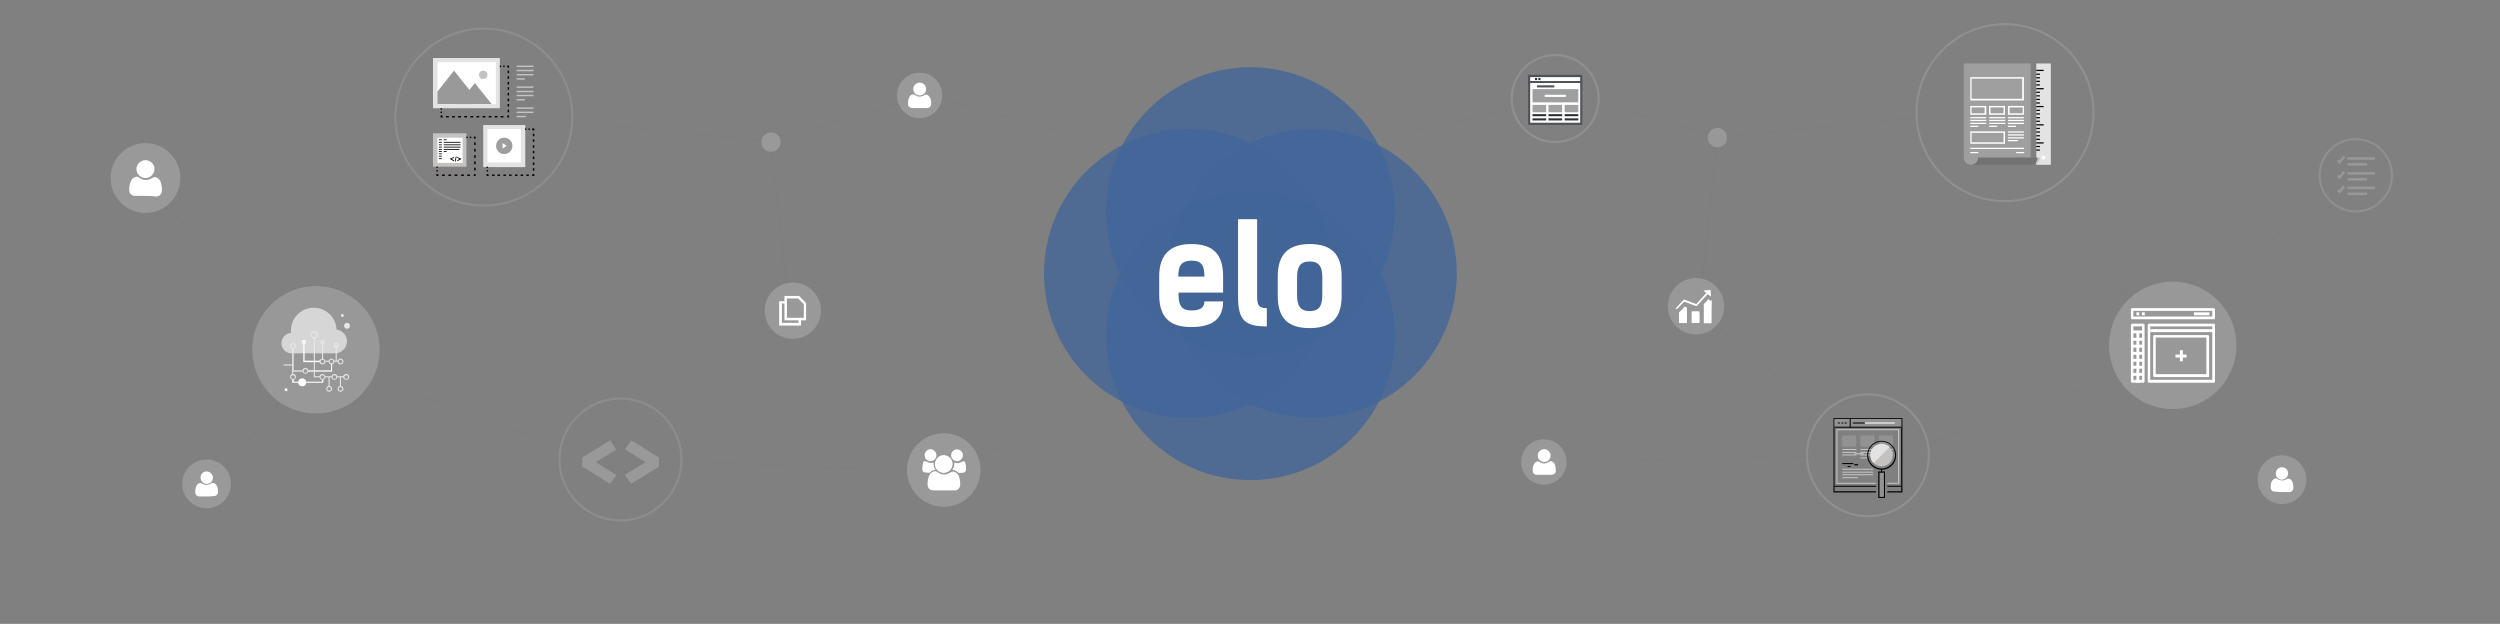 <?xml version="1.0" encoding="utf-8"?>
<!-- Generator: Adobe Illustrator 19.0.0, SVG Export Plug-In . SVG Version: 6.00 Build 0)  -->
<svg version="1.1" id="Camada_1" xmlns="http://www.w3.org/2000/svg" xmlns:xlink="http://www.w3.org/1999/xlink" x="0px" y="0px"
	 viewBox="199 187.2 1189.4 296.8" style="enable-background:new 199 187.2 1189.4 296.8;" xml:space="preserve">
<rect x="199" y="187.2" width="1189.4" height="296.8" fill="#808080" stroke="none"/>
<style type="text/css">
	.st0{opacity:0.8;}
	.st1{fill:#426599;}
	.st2{fill:#FFFFFF;}
	.st3{fill:#9F9FA0;}
	.st4{fill:#A2A2A3;}
	.st5{fill:none;}
	.st6{fill:#2D3036;}
	.st7{fill:#4F5358;}
	.st8{fill:none;stroke:#909091;stroke-miterlimit:10;}
	.st9{fill:#999999;}
	.st10{fill:none;stroke:#8D8D8E;stroke-miterlimit:10;}
	.st11{opacity:0.3;fill:none;stroke:#797A79;stroke-width:0.5;stroke-miterlimit:10;enable-background:new    ;}
	.st12{fill:#E3E3E4;}
	.st13{fill:#C3C2C1;}
	.st14{fill:#040206;}
	.st15{fill:#9E9E9E;}
	.st16{fill:#989899;}
	.st17{fill:#929293;}
	.st18{fill:#727272;}
	.st19{opacity:0.6;}
	.st20{fill:#E9E8E7;}
</style>
<g id="Camada_1_1_">
	<g id="XMLID_353_">
		<g id="XMLID_163_">
			<g id="XMLID_170_" class="st0">
				<circle id="XMLID_171_" class="st1" cx="793.9" cy="287.9" r="68.7"/>
			</g>
			<g id="XMLID_168_" class="st0">
				<circle id="XMLID_169_" class="st1" cx="793.9" cy="346.9" r="68.7"/>
			</g>
			<g id="XMLID_166_" class="st0">
				<circle id="XMLID_167_" class="st1" cx="823.4" cy="317.3" r="68.7"/>
			</g>
			<g id="XMLID_164_" class="st0">
				<circle id="XMLID_165_" class="st1" cx="764.4" cy="317.3" r="68.7"/>
			</g>
		</g>
	</g>
	<g id="XMLID_354_">
		<g id="XMLID_569_">
			<path id="XMLID_575_" class="st2" d="M780.9,330.6c0,8.2-4.9,12.2-15.2,12.2c-10.2,0-15.2-4.7-15.2-15.3v-8.9
				c0-9.8,4.9-15.3,15.2-15.3s15.2,4.7,15.2,15.3v7.8h-21.2v1c0,6.3,2.5,7.5,6.2,7.5c4.3,0,6.1-1.5,6.1-4.3L780.9,330.6L780.9,330.6
				z M759.6,318.8H772c0-4.9-1-7.6-6.1-7.6C760.6,311.3,759.6,314.1,759.6,318.8z"/>
			<path id="XMLID_573_" class="st2" d="M788,291.5h9.1v36.6c0,4.3,0.7,5.7,4.6,5.7v8.7c-10.6,0-13.7-3.1-13.7-14.3V291.5z"/>
			<path id="XMLID_570_" class="st2" d="M806.9,328v-9.4c0-10.2,4.9-15.3,15.2-15.3c10.2,0,15.2,4.7,15.2,15.3v9.4
				c0,10.6-4.9,15.3-15.2,15.3C811.8,343.3,806.9,338.6,806.9,328z M828.1,327.6v-8.4c0-4.8-1.3-7.6-6-7.6c-4.7,0-6,2.8-6,7.6v8.4
				c0,4.8,1.3,7.6,6,7.6C826.8,335.2,828.1,332.4,828.1,327.6z"/>
		</g>
	</g>
</g>
<g id="Camada_2">
	<rect id="XMLID_709_" x="926.5" y="226.3" class="st2" width="24.8" height="19.8"/>
	<rect id="XMLID_689_" x="928.1" y="229.6" class="st3" width="21.8" height="6.3"/>
	<rect id="XMLID_688_" x="928.1" y="237.1" class="st4" width="6.5" height="3.5"/>
	<line id="XMLID_687_" class="st5" x1="928.1" y1="242" x2="934.5" y2="242"/>
	<rect id="XMLID_686_" x="928.1" y="241.5" class="st6" width="6.5" height="1"/>
	<line id="XMLID_671_" class="st5" x1="934.5" y1="243.9" x2="928.1" y2="243.9"/>
	<rect id="XMLID_670_" x="928.1" y="243.5" class="st6" width="6.5" height="1"/>
	<line id="XMLID_668_" class="st5" x1="935.7" y1="242" x2="942.2" y2="242"/>
	<rect id="XMLID_667_" x="935.7" y="241.5" class="st6" width="6.5" height="1"/>
	<rect id="XMLID_664_" x="933.9" y="232.3" class="st2" width="10.1" height="1"/>
	<line id="XMLID_662_" class="st5" x1="942.2" y1="243.9" x2="935.7" y2="243.9"/>
	<rect id="XMLID_661_" x="935.7" y="243.5" class="st6" width="6.5" height="1"/>
	<line id="XMLID_659_" class="st5" x1="943.4" y1="242" x2="949.8" y2="242"/>
	<rect id="XMLID_657_" x="943.4" y="241.5" class="st6" width="6.5" height="1"/>
	<line id="XMLID_655_" class="st5" x1="949.8" y1="243.9" x2="943.4" y2="243.9"/>
	<rect id="XMLID_654_" x="943.4" y="243.5" class="st6" width="6.5" height="1"/>
	<rect id="XMLID_652_" x="935.7" y="237.1" class="st4" width="6.5" height="3.5"/>
	<rect id="XMLID_651_" x="943.4" y="237.1" class="st4" width="6.5" height="3.5"/>
	<rect id="XMLID_650_" x="926.5" y="223.4" class="st2" width="24.8" height="2.9"/>
	<line id="XMLID_641_" class="st5" x1="929.3" y1="224.8" x2="930.2" y2="224.8"/>
	<rect id="XMLID_638_" x="929.3" y="224.3" class="st6" width="1" height="1"/>
	<line id="XMLID_636_" class="st5" x1="930.9" y1="224.8" x2="931.8" y2="224.8"/>
	<rect id="XMLID_635_" x="930.9" y="224.3" class="st6" width="1" height="1"/>
	<path id="XMLID_691_" class="st7" d="M951.8,246.6H926v-20.8h25.8V246.6z M927,245.6h23.8v-18.9H927V245.6z"/>
	<path id="XMLID_647_" class="st7" d="M951.8,226.7H926v-3.9h25.8V226.7z M927,225.8h23.8v-1.9H927V225.8z"/>
	<g id="XMLID_619_">
		<rect id="XMLID_620_" x="930.2" y="227.8" class="st7" width="8.3" height="1"/>
	</g>
	<circle id="XMLID_2183_" class="st8" cx="938.9" cy="234.1" r="20.7"/>
	<polygon id="XMLID_3925_" class="st9" points="489.2,417.4 476,409.2 476,404.9 489.3,396.7 492.2,401.1 482.4,407.1 492.2,413.2 	
		"/>
	<polygon id="XMLID_3922_" class="st9" points="499.2,417.4 496.3,413.1 506.1,407.1 496.3,401 499.3,396.7 512.5,404.9 
		512.5,409.2 	"/>
	<circle id="XMLID_3919_" class="st10" cx="494.2" cy="405.8" r="29"/>
	<line id="XMLID_3918_" class="st11" x1="275.6" y1="283.4" x2="328.1" y2="332.3"/>
	<line id="XMLID_3917_" class="st11" x1="712" y1="383.9" x2="662" y2="405.8"/>
	<line id="XMLID_3916_" class="st11" x1="632" y1="234.9" x2="565.8" y2="254.3"/>
	<line id="XMLID_3915_" class="st11" x1="566.3" y1="254.5" x2="470.9" y2="245.2"/>
	<line id="XMLID_3914_" class="st11" x1="565.8" y1="254.8" x2="573.2" y2="323.3"/>
	<line id="XMLID_3913_" class="st11" x1="645.4" y1="233.9" x2="709.5" y2="251.4"/>
	<line id="XMLID_3912_" class="st11" x1="515.5" y1="386.6" x2="568.5" y2="342.5"/>
	<line id="XMLID_3911_" class="st11" x1="369.1" y1="330.8" x2="416.1" y2="283.4"/>
	<line id="XMLID_3910_" class="st11" x1="304.2" y1="412.1" x2="332.3" y2="378.6"/>
	<line id="XMLID_3909_" class="st11" x1="523.3" y1="406.6" x2="636.3" y2="411.5"/>
	<line id="XMLID_3908_" class="st11" x1="376.4" y1="366.8" x2="465.8" y2="400.2"/>
	<circle id="XMLID_3905_" class="st9" cx="268.2" cy="271.9" r="16.6"/>
	<path id="XMLID_3904_" class="st2" d="M268.2,280.4c-1.6,0-3.1,0-4.7,0c-1,0-1.8-0.2-2.5-1.1c-0.4-0.5-0.5-1.1-0.5-1.6
		c0-1.6,0.1-3.2,0.9-4.6c0.5-1,1.3-1.6,2.5-1.8c0.3-0.1,0.6,0,1,0.2c0.7,0.5,1.5,1,2.3,1.2c1.4,0.3,2.7,0.1,3.8-0.6
		c0.1-0.1,0.2-0.2,0.4-0.2c1-0.6,1.8-0.6,2.7,0.1c1,0.6,1.4,1.7,1.6,2.8c0.3,1.1,0.4,2.1,0.3,3.3c-0.1,1.4-1,2.3-2.3,2.6
		c-0.2,0-0.5,0-0.7,0C271.3,280.4,269.8,280.4,268.2,280.4z"/>
	<path id="XMLID_3903_" class="st2" d="M272.5,267.7c-0.1,2.3-2,4.3-4.4,4.2c-2.3-0.1-4.2-2-4.2-4.3c0.1-2.3,2-4.3,4.4-4.2
		C270.7,263.5,272.6,265.4,272.5,267.7z"/>
	<circle id="XMLID_3900_" class="st9" cx="297.3" cy="417.4" r="11.6"/>
	<path id="XMLID_3899_" class="st2" d="M297.3,423.4c-1.1,0-2.1,0-3.3,0c-0.6,0-1.3-0.2-1.7-0.7c-0.2-0.3-0.3-0.7-0.4-1.2
		c0-1.1,0.1-2.2,0.6-3.2c0.3-0.7,0.9-1.2,1.7-1.3c0.2,0,0.4,0,0.6,0.1c0.5,0.3,1,0.6,1.6,0.7c1,0.2,1.8,0,2.7-0.4
		c0.1-0.1,0.2-0.1,0.3-0.2c0.6-0.4,1.3-0.4,1.9,0.1c0.6,0.4,1,1.2,1.2,1.9c0.2,0.7,0.2,1.5,0.2,2.2c-0.1,1-0.6,1.6-1.6,1.8
		c-0.2,0-0.3,0-0.5,0C299.4,423.4,298.3,423.4,297.3,423.4z"/>
	<path id="XMLID_3898_" class="st2" d="M300.3,414.5c0,1.7-1.4,3-3,2.9c-1.6,0-2.9-1.4-2.9-3c0-1.7,1.4-3,3-2.9
		C299,411.6,300.3,412.9,300.3,414.5z"/>
	<circle id="XMLID_3884_" class="st10" cx="429.2" cy="242.9" r="42.1"/>
	<g id="XMLID_3882_">
		<rect id="XMLID_3883_" x="405" y="214.8" class="st12" width="31.8" height="23.9"/>
	</g>
	<g id="XMLID_3880_">
		<rect id="XMLID_3881_" x="405" y="250.6" class="st13" width="15.9" height="15.9"/>
	</g>
	<g id="XMLID_3878_">
		<rect id="XMLID_3879_" x="407.1" y="252.7" class="st2" width="12" height="12"/>
	</g>
	<g id="XMLID_3841_">
		<g id="XMLID_3876_">
			<rect id="XMLID_3877_" x="436.8" y="218.4" class="st14" width="0.6" height="0.7"/>
		</g>
		<g id="XMLID_3874_">
			<rect id="XMLID_3875_" x="438.4" y="218.4" class="st14" width="0.7" height="0.7"/>
		</g>
		<g id="XMLID_3872_">
			<polygon id="XMLID_3873_" class="st14" points="441.2,219.4 440.5,219.4 440.5,219.2 440.3,219.2 440.3,218.4 441.2,218.4 			"/>
		</g>
		<g id="XMLID_3862_">
			<path id="XMLID_3863_" class="st14" d="M441.2,240.6h-0.7v-1.2h0.7V240.6z M441.2,237.9h-0.7v-1.2h0.7V237.9z M441.2,235.3h-0.7
				v-1.2h0.7V235.3z M441.2,232.6h-0.7v-1.2h0.7V232.6z M441.2,229.9h-0.7v-1.2h0.7V229.9z M441.2,227.4h-0.7v-1.2h0.7V227.4z
				 M441.2,224.7h-0.7v-1.2h0.7V224.7z M441.2,222h-0.7v-1.2h0.7V222z"/>
		</g>
		<g id="XMLID_3860_">
			<polygon id="XMLID_3861_" class="st14" points="441.2,243.1 440.3,243.1 440.3,242.3 440.5,242.3 440.5,242.1 441.2,242.1 			"/>
		</g>
		<g id="XMLID_3848_">
			<path id="XMLID_3849_" class="st14" d="M438.5,243.1h-1.3v-0.7h1.3V243.1z M435.7,243.1h-1.3v-0.7h1.3V243.1z M432.8,243.1h-1.3
				v-0.7h1.3V243.1z M429.9,243.1h-1.3v-0.7h1.3V243.1z M427,243.1h-1.3v-0.7h1.3V243.1z M424.1,243.1h-1.3v-0.7h1.3V243.1z
				 M421.2,243.1h-1.3v-0.7h1.3V243.1z M418.3,243.1H417v-0.7h1.3V243.1z M415.4,243.1h-1.3v-0.7h1.3V243.1z M412.5,243.1h-1.3v-0.7
				h1.3V243.1z"/>
		</g>
		<g id="XMLID_3846_">
			<polygon id="XMLID_3847_" class="st14" points="409.6,243.1 408.6,243.1 408.6,242.1 409.4,242.1 409.4,242.3 409.6,242.3 			"/>
		</g>
		<g id="XMLID_3844_">
			<rect id="XMLID_3845_" x="408.6" y="240.3" class="st14" width="0.7" height="0.7"/>
		</g>
		<g id="XMLID_3842_">
			<rect id="XMLID_3843_" x="408.6" y="238.7" class="st14" width="0.7" height="0.6"/>
		</g>
	</g>
	<g id="XMLID_3812_">
		<g id="XMLID_3839_">
			<rect id="XMLID_3840_" x="420.9" y="252.2" class="st14" width="0.6" height="0.7"/>
		</g>
		<g id="XMLID_3837_">
			<rect id="XMLID_3838_" x="422.5" y="252.2" class="st14" width="0.7" height="0.7"/>
		</g>
		<g id="XMLID_3835_">
			<polygon id="XMLID_3836_" class="st14" points="425.3,253.2 424.6,253.2 424.6,253 424.4,253 424.4,252.2 425.3,252.2 			"/>
		</g>
		<g id="XMLID_3828_">
			<path id="XMLID_3829_" class="st14" d="M425.3,268.3h-0.7V267h0.7V268.3z M425.3,265.3h-0.7V264h0.7V265.3z M425.3,262.3h-0.7
				V261h0.7V262.3z M425.3,259.3h-0.7V258h0.7V259.3z M425.3,256.2h-0.7v-1.3h0.7V256.2z"/>
		</g>
		<g id="XMLID_3826_">
			<polygon id="XMLID_3827_" class="st14" points="425.3,270.9 424.4,270.9 424.4,270.2 424.6,270.2 424.6,270 425.3,270 			"/>
		</g>
		<g id="XMLID_3819_">
			<path id="XMLID_3820_" class="st14" d="M422.6,270.9h-1.3v-0.7h1.3V270.9z M419.7,270.9h-1.3v-0.7h1.3V270.9z M416.6,270.9h-1.3
				v-0.7h1.3V270.9z M413.6,270.9h-1.3v-0.7h1.3V270.9z M410.6,270.9h-1.3v-0.7h1.3V270.9z"/>
		</g>
		<g id="XMLID_3817_">
			<polygon id="XMLID_3818_" class="st14" points="407.6,270.9 406.6,270.9 406.6,270 407.4,270 407.4,270.2 407.6,270.2 			"/>
		</g>
		<g id="XMLID_3815_">
			<rect id="XMLID_3816_" x="406.6" y="268.1" class="st14" width="0.7" height="0.7"/>
		</g>
		<g id="XMLID_3813_">
			<rect id="XMLID_3814_" x="406.6" y="266.5" class="st14" width="0.7" height="0.6"/>
		</g>
	</g>
	<g id="XMLID_3810_">
		<rect id="XMLID_3811_" x="428.9" y="246.7" class="st12" width="20" height="20"/>
	</g>
	<g id="XMLID_3808_">
		<rect id="XMLID_3809_" x="430.9" y="248.6" class="st2" width="15.9" height="15.9"/>
	</g>
	<g id="XMLID_3775_">
		<g id="XMLID_3806_">
			<rect id="XMLID_3807_" x="448.8" y="248.3" class="st14" width="0.6" height="0.7"/>
		</g>
		<g id="XMLID_3804_">
			<rect id="XMLID_3805_" x="450.4" y="248.3" class="st14" width="0.7" height="0.7"/>
		</g>
		<g id="XMLID_3802_">
			<polygon id="XMLID_3803_" class="st14" points="453.2,249.3 452.4,249.3 452.4,249 452.2,249 452.2,248.3 453.2,248.3 			"/>
		</g>
		<g id="XMLID_3793_">
			<path id="XMLID_3794_" class="st14" d="M453.2,268.4h-0.7v-1.2h0.7V268.4z M453.2,265.7h-0.7v-1.2h0.7V265.7z M453.2,262.9h-0.7
				v-1.2h0.7V262.9z M453.2,260.1h-0.7V259h0.7V260.1z M453.2,257.5h-0.7v-1.2h0.7V257.5z M453.2,254.7h-0.7v-1.2h0.7V254.7z
				 M453.2,252h-0.7v-1.2h0.7V252z"/>
		</g>
		<g id="XMLID_3791_">
			<polygon id="XMLID_3792_" class="st14" points="453.2,270.9 452.2,270.9 452.2,270.2 452.4,270.2 452.4,270 453.2,270 			"/>
		</g>
		<g id="XMLID_3782_">
			<path id="XMLID_3783_" class="st14" d="M450.6,270.9h-1.2v-0.7h1.2V270.9z M447.9,270.9h-1.2v-0.7h1.2V270.9z M445.2,270.9H444
				v-0.7h1.2V270.9z M442.4,270.9h-1.2v-0.7h1.2V270.9z M439.7,270.9h-1.2v-0.7h1.2V270.9z M436.9,270.9h-1.2v-0.7h1.2V270.9z
				 M434.3,270.9h-1.2v-0.7h1.2V270.9z"/>
		</g>
		<g id="XMLID_3780_">
			<polygon id="XMLID_3781_" class="st14" points="431.5,270.9 430.5,270.9 430.5,270 431.3,270 431.3,270.2 431.5,270.2 			"/>
		</g>
		<g id="XMLID_3778_">
			<rect id="XMLID_3779_" x="430.5" y="268.1" class="st14" width="0.7" height="0.7"/>
		</g>
		<g id="XMLID_3776_">
			<rect id="XMLID_3777_" x="430.5" y="266.5" class="st14" width="0.7" height="0.6"/>
		</g>
	</g>
	<g id="XMLID_3773_">
		<rect id="XMLID_3774_" x="407.1" y="216.8" class="st2" width="27.8" height="20"/>
	</g>
	<polygon id="XMLID_3770_" class="st9" points="407.1,230.8 415,220.8 423,230.8 423,236.7 407.1,236.7 	"/>
	<polygon id="XMLID_3767_" class="st9" points="432.9,236.7 424.9,226.7 417,236.7 	"/>
	<g id="XMLID_3765_">
		<circle id="XMLID_3766_" class="st13" cx="428.9" cy="222.8" r="2"/>
	</g>
	<g id="XMLID_3760_">
		<g id="XMLID_110_">
			<circle id="XMLID_111_" class="st15" cx="438.9" cy="256.6" r="3.9"/>
		</g>
	</g>
	<g id="XMLID_3758_">
		<polygon id="XMLID_3759_" class="st2" points="438.1,255.3 438.1,257.9 440,256.6 		"/>
	</g>
	<g id="XMLID_3756_">
		<rect id="XMLID_3757_" x="444.8" y="218.4" class="st13" width="8" height="0.7"/>
	</g>
	<g id="XMLID_3754_">
		<rect id="XMLID_3755_" x="444.8" y="220.4" class="st13" width="8" height="0.7"/>
	</g>
	<g id="XMLID_3752_">
		<rect id="XMLID_3753_" x="444.8" y="222.4" class="st13" width="8" height="0.7"/>
	</g>
	<g id="XMLID_3750_">
		<rect id="XMLID_3751_" x="444.8" y="224.4" class="st13" width="3.9" height="0.7"/>
	</g>
	<g id="XMLID_3748_">
		<rect id="XMLID_3749_" x="444.8" y="228.3" class="st13" width="8" height="0.7"/>
	</g>
	<g id="XMLID_3746_">
		<rect id="XMLID_3747_" x="444.8" y="230.4" class="st13" width="8" height="0.7"/>
	</g>
	<g id="XMLID_3744_">
		<rect id="XMLID_3745_" x="444.8" y="232.3" class="st13" width="8" height="0.7"/>
	</g>
	<g id="XMLID_3742_">
		<rect id="XMLID_3743_" x="444.8" y="234.3" class="st13" width="3.9" height="0.7"/>
	</g>
	<g id="XMLID_3740_">
		<rect id="XMLID_3741_" x="444.8" y="238.3" class="st13" width="8" height="0.7"/>
	</g>
	<g id="XMLID_3738_">
		<rect id="XMLID_3739_" x="444.8" y="240.3" class="st13" width="8" height="0.7"/>
	</g>
	<g id="XMLID_3736_">
		<rect id="XMLID_3737_" x="444.8" y="242.3" class="st13" width="4.4" height="0.7"/>
	</g>
	<g id="XMLID_3729_">
		<g id="XMLID_3734_">
			<polygon id="XMLID_3735_" class="st14" points="414.9,263.9 412.9,262.8 414.9,261.9 415.1,262.3 413.8,262.8 415.1,263.5 			"/>
		</g>
		<g id="XMLID_3732_">
			<polygon id="XMLID_3733_" class="st14" points="416.6,263.9 416.5,263.5 417.6,262.8 416.5,262.3 416.6,261.9 418.6,262.8 			"/>
		</g>
		<g id="XMLID_3730_">
			
				<rect id="XMLID_3731_" x="415.5" y="261.6" transform="matrix(-0.977 -0.213 0.213 -0.977 765.946 608.202)" class="st14" width="0.4" height="2.5"/>
		</g>
	</g>
	<g id="XMLID_3727_">
		<rect id="XMLID_3728_" x="407.8" y="253.5" class="st14" width="1.4" height="0.4"/>
	</g>
	<g id="XMLID_3725_">
		<rect id="XMLID_3726_" x="407.8" y="254.7" class="st14" width="1.4" height="0.4"/>
	</g>
	<g id="XMLID_3723_">
		<rect id="XMLID_3724_" x="407.8" y="255.9" class="st14" width="1.4" height="0.4"/>
	</g>
	<g id="XMLID_3721_">
		<rect id="XMLID_3722_" x="407.8" y="257" class="st14" width="1.4" height="0.4"/>
	</g>
	<g id="XMLID_3719_">
		<rect id="XMLID_3720_" x="407.8" y="258.1" class="st14" width="1.4" height="0.4"/>
	</g>
	<g id="XMLID_3717_">
		<rect id="XMLID_3718_" x="410.1" y="253.5" class="st14" width="1.4" height="0.4"/>
	</g>
	<g id="XMLID_3715_">
		<rect id="XMLID_3716_" x="410.1" y="254.7" class="st14" width="8" height="0.4"/>
	</g>
	<g id="XMLID_3713_">
		<rect id="XMLID_3714_" x="410.1" y="255.9" class="st14" width="8" height="0.4"/>
	</g>
	<g id="XMLID_3711_">
		<rect id="XMLID_3712_" x="410.1" y="257" class="st14" width="8" height="0.4"/>
	</g>
	<g id="XMLID_3709_">
		<rect id="XMLID_3710_" x="410.1" y="258.1" class="st14" width="7.4" height="0.4"/>
	</g>
	<g id="XMLID_3707_">
		<rect id="XMLID_3708_" x="407.8" y="259.1" class="st14" width="1.4" height="0.4"/>
	</g>
	<g id="XMLID_3705_">
		<rect id="XMLID_3706_" x="407.8" y="260.2" class="st14" width="1.4" height="0.4"/>
	</g>
	<g id="XMLID_3703_">
		<rect id="XMLID_3704_" x="407.8" y="261.3" class="st14" width="1.4" height="0.4"/>
	</g>
	<g id="XMLID_3701_">
		<rect id="XMLID_3702_" x="407.8" y="262.5" class="st14" width="1.4" height="0.4"/>
	</g>
	<g id="XMLID_3699_">
		<rect id="XMLID_3700_" x="410.1" y="259.1" class="st14" width="1.4" height="0.4"/>
	</g>
	<circle id="XMLID_3691_" class="st16" cx="349.3" cy="353.6" r="30.3"/>
	<rect id="XMLID_1196_" x="1084.1" y="400.8" class="st13" width="6.7" height="0.5"/>
	<rect id="XMLID_1195_" x="1084.1" y="402.2" class="st13" width="6.7" height="0.5"/>
	<rect id="XMLID_1194_" x="1084.1" y="403.4" class="st13" width="6.7" height="0.5"/>
	<rect id="XMLID_1193_" x="1084.1" y="404.8" class="st13" width="3.3" height="0.5"/>
	<rect id="XMLID_1192_" x="1092.9" y="400.8" class="st13" width="6.7" height="0.5"/>
	<rect id="XMLID_1191_" x="1092.9" y="402.2" class="st13" width="6.7" height="0.5"/>
	<rect id="XMLID_1190_" x="1092.9" y="403.4" class="st13" width="6.7" height="0.5"/>
	<rect id="XMLID_1189_" x="1092.9" y="404.8" class="st13" width="3.3" height="0.5"/>
	<rect id="XMLID_1188_" x="1084.1" y="394.4" class="st17" width="6.7" height="5.3"/>
	<rect id="XMLID_1187_" x="1092.9" y="394.4" class="st17" width="6.7" height="5.3"/>
	<rect id="XMLID_1186_" x="1092.9" y="411.8" class="st17" width="2.7" height="12.1"/>
	<rect id="XMLID_1185_" x="1071.6" y="418.3" class="st14" width="20" height="0.5"/>
	<rect id="XMLID_1184_" x="1096.9" y="418.3" class="st14" width="6.7" height="0.5"/>
	<polygon id="XMLID_1183_" class="st14" points="1104.1,421.5 1096.9,421.5 1096.9,420.9 1103.5,420.9 1103.5,386.6 1071.8,386.6 
		1071.8,420.9 1091.5,420.9 1091.5,421.5 1071.3,421.5 1071.3,386.1 1104.1,386.1 	"/>
	<rect id="XMLID_1182_" x="1075.5" y="400.8" class="st13" width="6.7" height="0.5"/>
	<rect id="XMLID_1179_" x="1075.5" y="402.2" class="st13" width="6.7" height="0.5"/>
	<rect id="XMLID_1178_" x="1075.5" y="403.4" class="st13" width="6.7" height="0.5"/>
	<rect id="XMLID_1176_" x="1081.3" y="402.8" class="st13" width="4.3" height="0.6"/>
	<rect id="XMLID_1175_" x="1075.5" y="410.2" class="st13" width="14.7" height="0.5"/>
	<rect id="XMLID_1173_" x="1075.5" y="411.6" class="st13" width="14.7" height="0.5"/>
	<rect id="XMLID_1171_" x="1075.5" y="412.8" class="st13" width="14.7" height="0.5"/>
	<rect id="XMLID_1170_" x="1075.5" y="414.2" class="st13" width="7.4" height="0.5"/>
	<rect id="XMLID_1165_" x="1071.8" y="386.5" class="st17" width="31.8" height="3.9"/>
	<rect id="XMLID_1147_" x="1073.4" y="388.2" class="st14" width="0.9" height="0.5"/>
	<rect id="XMLID_1146_" x="1075.1" y="388.2" class="st14" width="0.9" height="0.5"/>
	<rect id="XMLID_1145_" x="1076.7" y="388.2" class="st14" width="0.9" height="0.5"/>
	<rect id="XMLID_1144_" x="1080.5" y="388.2" class="st14" width="5.8" height="0.5"/>
	<rect id="XMLID_1143_" x="1086.2" y="388.2" class="st2" width="14.3" height="0.5"/>
	<rect id="XMLID_1142_" x="1071.8" y="390.2" class="st14" width="31.8" height="0.5"/>
	<rect id="XMLID_1141_" x="1079" y="386.5" class="st14" width="0.5" height="3.9"/>
	<path id="XMLID_1114_" class="st14" d="M1094.2,410.7c-3.8,0-6.9-3.1-6.9-6.9c0-3.8,3.1-6.9,6.9-6.9c3.8,0,6.9,3.1,6.9,6.9
		C1101.2,407.6,1098.1,410.7,1094.2,410.7z M1094.2,397.3c-3.5,0-6.4,2.9-6.4,6.4s2.9,6.4,6.4,6.4s6.4-2.9,6.4-6.4
		S1097.8,397.3,1094.2,397.3z"/>
	<circle id="XMLID_1113_" class="st13" cx="1094.2" cy="403.8" r="5.3"/>
	<path id="XMLID_1109_" class="st12" d="M1090.4,407.5c-2.1-2.1-2.1-5.5,0-7.6c2.1-2.1,5.5-2.1,7.6,0L1090.4,407.5z"/>
	<rect id="XMLID_1108_" x="1093.9" y="410.5" class="st14" width="0.5" height="1.4"/>
	<path id="XMLID_908_" class="st14" d="M1095.8,424.1h-3.2v-12.6h3.2V424.1z M1093.2,423.6h2.1v-11.5h-2.1V423.6z"/>
	<polygon id="XMLID_907_" class="st13" points="1102.6,417.4 1096.9,417.4 1096.9,416.9 1102,416.9 1102,391.9 1073.2,391.9 
		1073.2,416.9 1091.5,416.9 1091.5,417.4 1072.7,417.4 1072.7,391.4 1102.6,391.4 	"/>
	<rect id="XMLID_906_" x="1075.4" y="394.4" class="st17" width="6.7" height="5.3"/>
	<rect id="XMLID_905_" x="1075.4" y="407.5" class="st14" width="5.4" height="0.5"/>
	<rect id="XMLID_904_" x="1081.2" y="408" class="st14" width="1.8" height="0.6"/>
	<rect id="XMLID_23_" x="1078" y="408.9" class="st14" width="1.4" height="0.5"/>
	<rect id="XMLID_3112_" x="1315.8" y="262" class="st16" width="13.1" height="1.2"/>
	<rect id="XMLID_3110_" x="1315.8" y="264.8" class="st16" width="9.4" height="1.2"/>
	<rect id="XMLID_3108_" x="1315.8" y="269.1" class="st16" width="13.1" height="1.2"/>
	<rect id="XMLID_3106_" x="1315.8" y="271.9" class="st16" width="9.4" height="1.2"/>
	<polygon id="XMLID_3104_" class="st16" points="1312.1,265.3 1310.8,263.9 1311.5,263 1312,263.6 1313.8,261.3 1314.8,262 	"/>
	<polygon id="XMLID_3102_" class="st16" points="1312.1,272.5 1310.8,271.1 1311.5,270.3 1312,270.8 1313.8,268.6 1314.8,269.2 	"/>
	<rect id="XMLID_3100_" x="1315.8" y="276" class="st16" width="13.1" height="1.2"/>
	<rect id="XMLID_3098_" x="1315.8" y="278.8" class="st16" width="9.4" height="1.2"/>
	<polygon id="XMLID_3096_" class="st16" points="1312.1,279.4 1310.8,278.1 1311.5,277.2 1312,277.7 1313.8,275.4 1314.8,276.1 	"/>
	<g id="XMLID_3040_">
		<g id="XMLID_3092_">
			<rect id="XMLID_3093_" x="1167.8" y="217.4" class="st12" width="6.9" height="48.2"/>
		</g>
		<g id="XMLID_3090_">
			<rect id="XMLID_3091_" x="1167.8" y="220.4" class="st14" width="3.5" height="0.6"/>
		</g>
		<g id="XMLID_3088_">
			<rect id="XMLID_3089_" x="1167.8" y="229.1" class="st14" width="3.5" height="0.6"/>
		</g>
		<g id="XMLID_3086_">
			<rect id="XMLID_3087_" x="1167.8" y="222.2" class="st14" width="1.7" height="0.6"/>
		</g>
		<g id="XMLID_3084_">
			<rect id="XMLID_3085_" x="1167.8" y="225.6" class="st14" width="1.7" height="0.6"/>
		</g>
		<g id="XMLID_3082_">
			<rect id="XMLID_3083_" x="1167.8" y="223.9" class="st14" width="1.7" height="0.6"/>
		</g>
		<g id="XMLID_3080_">
			<rect id="XMLID_3081_" x="1167.8" y="227.3" class="st14" width="1.7" height="0.6"/>
		</g>
		<g id="XMLID_3078_">
			<rect id="XMLID_3079_" x="1167.8" y="230.8" class="st14" width="1.7" height="0.6"/>
		</g>
		<g id="XMLID_3076_">
			<rect id="XMLID_3077_" x="1167.8" y="234.2" class="st14" width="1.7" height="0.6"/>
		</g>
		<g id="XMLID_3074_">
			<rect id="XMLID_3075_" x="1167.8" y="232.5" class="st14" width="1.7" height="0.6"/>
		</g>
		<g id="XMLID_3072_">
			<rect id="XMLID_3073_" x="1167.8" y="235.9" class="st14" width="1.7" height="0.6"/>
		</g>
		<g id="XMLID_3070_">
			<rect id="XMLID_3071_" x="1167.8" y="237.6" class="st14" width="3.5" height="0.6"/>
		</g>
		<g id="XMLID_3068_">
			<rect id="XMLID_3069_" x="1167.8" y="246.3" class="st14" width="3.5" height="0.6"/>
		</g>
		<g id="XMLID_3066_">
			<rect id="XMLID_3067_" x="1167.8" y="239.4" class="st14" width="1.7" height="0.6"/>
		</g>
		<g id="XMLID_3064_">
			<rect id="XMLID_3065_" x="1167.8" y="242.9" class="st14" width="1.7" height="0.6"/>
		</g>
		<g id="XMLID_3062_">
			<rect id="XMLID_3063_" x="1167.8" y="241.1" class="st14" width="1.7" height="0.6"/>
		</g>
		<g id="XMLID_3060_">
			<rect id="XMLID_3061_" x="1167.8" y="244.6" class="st14" width="1.7" height="0.6"/>
		</g>
		<g id="XMLID_3058_">
			<rect id="XMLID_3059_" x="1167.8" y="254.9" class="st14" width="3.5" height="0.6"/>
		</g>
		<g id="XMLID_3053_">
			<rect id="XMLID_3054_" x="1167.8" y="256.6" class="st14" width="1.7" height="0.6"/>
		</g>
		<g id="XMLID_3051_">
			<rect id="XMLID_3052_" x="1167.8" y="258.3" class="st14" width="1.7" height="0.6"/>
		</g>
		<g id="XMLID_3049_">
			<rect id="XMLID_3050_" x="1167.8" y="248" class="st14" width="1.7" height="0.6"/>
		</g>
		<g id="XMLID_3047_">
			<rect id="XMLID_3048_" x="1167.8" y="251.5" class="st14" width="1.7" height="0.6"/>
		</g>
		<g id="XMLID_3045_">
			<rect id="XMLID_3046_" x="1167.8" y="249.7" class="st14" width="1.7" height="0.6"/>
		</g>
		<g id="XMLID_3043_">
			<rect id="XMLID_3044_" x="1167.8" y="253.2" class="st14" width="1.7" height="0.6"/>
		</g>
		<g id="XMLID_3041_">
			<circle id="XMLID_3042_" class="st2" cx="1171.2" cy="262.2" r="0.9"/>
		</g>
	</g>
	<g id="XMLID_3037_">
		<g id="XMLID_3038_">
			<path id="XMLID_3039_" class="st13" d="M1169.5,262.2h-1.7v3C1168.8,264.5,1169.5,263.5,1169.5,262.2z"/>
		</g>
	</g>
	<path id="XMLID_3036_" class="st3" d="M1140.2,262.2h24.9v-44.8h-31.8v44.8c0,1.9,1.5,3.4,3.4,3.4S1140.2,264.1,1140.2,262.2z"/>
	<g id="XMLID_2775_">
		<path id="XMLID_3034_" class="st18" d="M1165,262.2h-24.9c0,1.9-1.5,3.4-3.4,3.4h28.3c1.9,0,3.4-1.5,3.4-3.4H1165z"/>
	</g>
	<g id="XMLID_2771_">
		<path id="XMLID_2772_" class="st2" d="M1161.9,235h-25.5v-11.1h25.5V235z M1137,234.2h24.1v-9.6H1137V234.2z"/>
	</g>
	<g id="XMLID_2769_">
		<rect id="XMLID_2770_" x="1136.4" y="257.5" class="st2" width="25.5" height="0.6"/>
	</g>
	<g id="XMLID_2765_">
		<path id="XMLID_2766_" class="st2" d="M1152.9,255.6h-16.5v-5.9h16.5V255.6z M1137,254.9h15.2v-4.5H1137V254.9z"/>
	</g>
	<g id="XMLID_2761_">
		<rect id="XMLID_2762_" x="1136.4" y="259.5" class="st2" width="3.8" height="0.6"/>
	</g>
	<g id="XMLID_2759_">
		<rect id="XMLID_2760_" x="1158.2" y="259.5" class="st2" width="3.8" height="0.6"/>
	</g>
	<g id="XMLID_2726_">
		<path id="XMLID_2727_" class="st2" d="M1144,241.8h-7.6v-4.2h7.6V241.8z M1137,241.1h6.2v-2.8h-6.2V241.1z"/>
	</g>
	<g id="XMLID_2722_">
		<path id="XMLID_2723_" class="st2" d="M1161.9,241.8h-7.6v-4.2h7.6V241.8z M1155.1,241.1h6.2v-2.8h-6.2V241.1z"/>
	</g>
	<g id="XMLID_2718_">
		<path id="XMLID_2719_" class="st2" d="M1152.9,241.8h-7.6v-4.2h7.6V241.8z M1146,241.1h6.2v-2.8h-6.2V241.1z"/>
	</g>
	<g id="XMLID_2716_">
		<rect id="XMLID_2717_" x="1136.4" y="242.9" class="st2" width="7.6" height="0.6"/>
	</g>
	<g id="XMLID_2714_">
		<rect id="XMLID_2715_" x="1154.3" y="242.9" class="st2" width="7.6" height="0.6"/>
	</g>
	<g id="XMLID_2712_">
		<rect id="XMLID_2713_" x="1145.4" y="242.9" class="st2" width="7.6" height="0.6"/>
	</g>
	<g id="XMLID_2710_">
		<rect id="XMLID_2711_" x="1136.4" y="244.2" class="st2" width="7.6" height="0.6"/>
	</g>
	<g id="XMLID_2708_">
		<rect id="XMLID_2709_" x="1154.3" y="244.2" class="st2" width="7.6" height="0.6"/>
	</g>
	<g id="XMLID_2706_">
		<rect id="XMLID_2707_" x="1145.4" y="244.2" class="st2" width="7.6" height="0.6"/>
	</g>
	<g id="XMLID_2704_">
		<rect id="XMLID_2705_" x="1136.4" y="245.6" class="st2" width="7.6" height="0.6"/>
	</g>
	<g id="XMLID_2702_">
		<rect id="XMLID_2703_" x="1154.3" y="245.6" class="st2" width="7.6" height="0.6"/>
	</g>
	<g id="XMLID_2700_">
		<rect id="XMLID_2701_" x="1154.3" y="249.7" class="st2" width="7.6" height="0.6"/>
	</g>
	<g id="XMLID_2663_">
		<rect id="XMLID_2699_" x="1154.3" y="251.1" class="st2" width="7.6" height="0.6"/>
	</g>
	<g id="XMLID_2659_">
		<rect id="XMLID_2660_" x="1154.3" y="252.5" class="st2" width="7.6" height="0.6"/>
	</g>
	<g id="XMLID_2656_">
		<rect id="XMLID_2657_" x="1154.3" y="253.8" class="st2" width="4.8" height="0.6"/>
	</g>
	<g id="XMLID_2654_">
		<rect id="XMLID_2655_" x="1145.4" y="245.6" class="st2" width="7.6" height="0.6"/>
	</g>
	<g id="XMLID_2652_">
		<rect id="XMLID_2653_" x="1136.4" y="247" class="st2" width="3.8" height="0.6"/>
	</g>
	<g id="XMLID_2650_">
		<rect id="XMLID_2651_" x="1154.3" y="247" class="st2" width="3.8" height="0.6"/>
	</g>
	<g id="XMLID_2648_">
		<rect id="XMLID_2649_" x="1145.4" y="247" class="st2" width="3.8" height="0.6"/>
	</g>
	<circle id="XMLID_2159_" class="st8" cx="1319.8" cy="270.6" r="17.2"/>
	<circle id="XMLID_1136_" class="st8" cx="1087.7" cy="403.8" r="29"/>
	<line id="XMLID_1135_" class="st11" x1="1306.4" y1="281.4" x2="1243.1" y2="327.3"/>
	<line id="XMLID_1134_" class="st11" x1="870.1" y1="381.9" x2="926.1" y2="404.6"/>
	<line id="XMLID_1133_" class="st11" x1="959.5" y1="236.2" x2="1016.1" y2="252.2"/>
	<line id="XMLID_1132_" class="st11" x1="1015.7" y1="252.5" x2="1111.1" y2="243.2"/>
	<line id="XMLID_1131_" class="st11" x1="1016.1" y1="252.7" x2="1008.8" y2="321.3"/>
	<line id="XMLID_1130_" class="st11" x1="918.8" y1="238.8" x2="872.5" y2="249.3"/>
	<line id="XMLID_1129_" class="st11" x1="1066.5" y1="384.6" x2="1013.5" y2="340.4"/>
	<line id="XMLID_1128_" class="st11" x1="1218.3" y1="334.2" x2="1165.8" y2="281.4"/>
	<line id="XMLID_1127_" class="st11" x1="1277.8" y1="410.1" x2="1245.4" y2="373.8"/>
	<line id="XMLID_1126_" class="st11" x1="1058.8" y1="404.6" x2="942.5" y2="407"/>
	<line id="XMLID_1125_" class="st11" x1="1225.1" y1="359.3" x2="1116.2" y2="398.2"/>
	<circle id="XMLID_1117_" class="st16" cx="1284.7" cy="415.4" r="11.6"/>
	<path id="XMLID_1116_" class="st2" d="M1284.7,421.3c1.1,0,2.1,0,3.3,0c0.6,0,1.3-0.2,1.7-0.7c0.2-0.3,0.3-0.7,0.4-1.2
		c0-1.1-0.1-2.2-0.6-3.2c-0.3-0.7-0.9-1.2-1.7-1.3c-0.2,0-0.4,0-0.6,0.1c-0.5,0.3-1,0.6-1.6,0.7c-1,0.2-1.8,0-2.7-0.4
		c-0.1-0.1-0.2-0.1-0.3-0.2c-0.6-0.4-1.3-0.4-1.9,0.1c-0.6,0.4-1,1.2-1.2,1.9c-0.2,0.7-0.2,1.5-0.2,2.2c0.1,1,0.6,1.6,1.6,1.8
		c0.2,0,0.3,0,0.5,0C1282.6,421.3,1283.6,421.3,1284.7,421.3z"/>
	<path id="XMLID_1115_" class="st2" d="M1281.7,412.5c0,1.7,1.4,3,3,2.9c1.6,0,2.9-1.4,2.9-3c0-1.7-1.4-3-3-2.9
		C1283,409.5,1281.7,410.9,1281.7,412.5z"/>
	<circle id="XMLID_1112_" class="st16" cx="933.5" cy="407" r="10.8"/>
	<path id="XMLID_1111_" class="st2" d="M933.7,413.1c1.1,0,2.2,0,3.3,0c0.6,0,1.3-0.2,1.8-0.7c0.3-0.3,0.4-0.7,0.4-1.2
		c0-1.2-0.1-2.2-0.6-3.3c-0.3-0.7-1-1.2-1.7-1.3c-0.2,0-0.4,0-0.6,0.1c-0.5,0.3-1.1,0.6-1.7,0.9c-1,0.2-1.9,0-2.8-0.4
		c-0.1-0.1-0.2-0.1-0.3-0.2c-0.6-0.4-1.3-0.4-1.9,0.1c-0.6,0.5-1,1.2-1.2,1.9c-0.2,0.7-0.3,1.6-0.2,2.3c0.1,1,0.7,1.7,1.7,1.8
		c0.2,0,0.3,0,0.5,0C931.4,413.1,932.5,413.1,933.7,413.1z"/>
	<path id="XMLID_1110_" class="st2" d="M930.6,404c0,1.7,1.4,3,3.1,3s3-1.4,3-3.1s-1.4-3-3.1-3C931.8,401,930.6,402.4,930.6,404z"/>
	<circle id="XMLID_1101_" class="st8" cx="1152.9" cy="240.8" r="42.1"/>
	<circle id="XMLID_901_" class="st16" cx="1232.7" cy="351.5" r="30.3"/>
	<g id="XMLID_3_">
		<g id="XMLID_2002_">
			<path id="XMLID_2004_" class="st2" d="M1252.2,369.3h-30.8c-0.3,0-0.6-0.3-0.6-0.6v-26.9c0-0.3,0.3-0.6,0.6-0.6h30.8
				c0.3,0,0.6,0.3,0.6,0.6v26.8C1252.8,369,1252.5,369.3,1252.2,369.3z M1222,367.9h29.5v-25.4H1222V367.9z"/>
		</g>
		<g id="XMLID_1996_">
			<path id="XMLID_1997_" class="st2" d="M1252.2,339.1h-38.8c-0.3,0-0.6-0.3-0.6-0.6v-4.1c0-0.3,0.3-0.6,0.6-0.6h38.8
				c0.3,0,0.6,0.3,0.6,0.6v4.1C1252.8,338.8,1252.5,339.1,1252.2,339.1z M1214,337.8h37.5v-2.7H1214V337.8z"/>
		</g>
		<g id="XMLID_1969_">
			<path id="XMLID_1975_" class="st2" d="M1218.7,369.3h-5.3c-0.3,0-0.6-0.3-0.6-0.6v-26.9c0-0.3,0.3-0.6,0.6-0.6h5.3
				c0.3,0,0.6,0.3,0.6,0.6v26.8C1219.3,369,1219,369.3,1218.7,369.3z M1214,367.9h4.1v-25.4h-4.1V367.9z"/>
		</g>
		<g id="XMLID_1789_">
			<rect id="XMLID_1790_" x="1213.3" y="344.4" class="st2" width="5.3" height="1.4"/>
		</g>
		<g id="XMLID_1787_">
			<rect id="XMLID_1788_" x="1213.3" y="347.9" class="st2" width="5.3" height="1.4"/>
		</g>
		<g id="XMLID_1784_">
			<rect id="XMLID_1786_" x="1213.3" y="351.2" class="st2" width="5.3" height="1.4"/>
		</g>
		<g id="XMLID_1778_">
			<rect id="XMLID_1780_" x="1213.3" y="354.6" class="st2" width="5.3" height="1.4"/>
		</g>
		<g id="XMLID_1764_">
			<rect id="XMLID_1765_" x="1213.3" y="357.9" class="st2" width="5.3" height="1.4"/>
		</g>
		<g id="XMLID_1762_">
			<rect id="XMLID_1763_" x="1213.3" y="361.2" class="st2" width="5.3" height="1.4"/>
		</g>
		<g id="XMLID_1760_">
			<rect id="XMLID_1761_" x="1213.3" y="364.6" class="st2" width="5.3" height="1.4"/>
		</g>
		<g id="XMLID_1758_">
			<rect id="XMLID_1759_" x="1215.4" y="345.2" class="st2" width="1.4" height="24.1"/>
		</g>
		<g id="XMLID_1756_">
			<rect id="XMLID_1757_" x="1221.3" y="343.8" class="st2" width="30.8" height="1.4"/>
		</g>
		<g id="XMLID_1747_">
			<path id="XMLID_1748_" class="st2" d="M1249.5,366.6H1224c-0.3,0-0.6-0.3-0.6-0.6v-18.8c0-0.3,0.3-0.6,0.6-0.6h25.4
				c0.3,0,0.6,0.3,0.6,0.6V366C1250.1,366.3,1249.8,366.6,1249.5,366.6z M1224.6,365.2h24.1v-17.4h-24.1V365.2z"/>
		</g>
		<g id="XMLID_1745_">
			<rect id="XMLID_1746_" x="1236.1" y="353.8" class="st2" width="1.4" height="5.3"/>
		</g>
		<g id="XMLID_1743_">
			<rect id="XMLID_1744_" x="1234" y="355.9" class="st2" width="5.3" height="1.4"/>
		</g>
		<g id="XMLID_1739_">
			<rect id="XMLID_1740_" x="1215.4" y="335.8" class="st2" width="1.4" height="1.4"/>
		</g>
		<g id="XMLID_1735_">
			<rect id="XMLID_1738_" x="1218" y="335.8" class="st2" width="1.4" height="1.4"/>
		</g>
		<g id="XMLID_882_">
			<rect id="XMLID_883_" x="1242.8" y="335.8" class="st2" width="7.4" height="1.4"/>
		</g>
	</g>
	<polygon id="XMLID_3694_" class="st2" points="582,332.3 578.3,332.3 578.3,328.5 579.6,328.5 579.6,331 582,331 	"/>
	<circle id="XMLID_3928_" class="st9" cx="648" cy="410.8" r="17.5"/>
	<path id="XMLID_3892_" class="st2" d="M648,420.5c-1.6,0-3.1,0-4.7,0c-1,0-1.8-0.2-2.5-1.1c-0.3-0.4-0.5-1.1-0.5-1.6
		c0-1.6,0.1-3.1,0.9-4.6c0.5-1,1.3-1.6,2.5-1.8c0.3-0.1,0.6,0,1,0.2c0.7,0.5,1.4,1,2.3,1.2c1.4,0.3,2.7,0.1,3.8-0.6
		c0.1-0.1,0.2-0.2,0.4-0.2c1-0.6,1.8-0.6,2.7,0.1c1,0.6,1.4,1.6,1.6,2.7c0.3,1.1,0.4,2.1,0.3,3.2c-0.1,1.4-1,2.3-2.3,2.5
		c-0.2,0-0.5,0-0.7,0C651.1,420.5,649.5,420.5,648,420.5z"/>
	<path id="XMLID_3891_" class="st2" d="M652.2,408c-0.1,2.3-1.9,4.2-4.3,4.2c-2.3-0.1-4.2-1.9-4.1-4.3c0.1-2.3,1.9-4.2,4.3-4.2
		C650.5,403.9,652.3,405.8,652.2,408z"/>
	<path id="XMLID_3890_" class="st2" d="M643.2,407.3c-0.1,1.3,0.1,2.3,0.9,3.4c-0.3,0-0.5,0.1-0.7,0.1c-0.7,0.2-1.4,0.5-1.9,1.1
		c-0.1,0.1-0.3,0.2-0.4,0.2c-0.6,0-1.2,0-1.8-0.1c-1.1-0.1-1.6-0.7-1.5-1.8c0-0.9,0.2-1.7,0.3-2.7c0-0.2,0.2-0.4,0.3-0.6
		c0.3-0.4,0.6-0.4,1.1-0.2c1,0.5,1.9,0.9,3,0.7C642.5,407.4,642.8,407.4,643.2,407.3z"/>
	<path id="XMLID_3889_" class="st2" d="M652.1,410.7c0.7-1.1,1-2.2,0.9-3.4c0.3,0.1,0.6,0.1,1,0.2c1.1,0.1,2-0.2,2.9-0.7
		c0.5-0.3,0.9-0.2,1.2,0.3c0.3,0.6,0.4,1.3,0.5,2c0,0.4,0,0.9,0,1.3c0,1-0.5,1.6-1.4,1.7c-0.6,0.1-1.4,0.1-2,0.1
		c-0.1,0-0.2-0.1-0.2-0.1C653.9,411.1,653.4,410.9,652.1,410.7z"/>
	<path id="XMLID_3888_" class="st2" d="M644.5,403.7c0.1,1.5-1.1,2.8-2.7,2.9c-1.5,0.1-2.8-1.1-2.9-2.7c-0.1-1.5,1.1-2.9,2.7-3
		C643.2,400.9,644.5,402.3,644.5,403.7z"/>
	<path id="XMLID_3887_" class="st2" d="M651.5,403.7c0-1.5,1.4-2.8,2.9-2.7c1.6,0.1,2.8,1.4,2.7,3c-0.1,1.5-1.4,2.7-2.9,2.6
		C652.6,406.4,651.4,405.2,651.5,403.7z"/>
	<circle id="XMLID_3935_" class="st9" cx="565.8" cy="254.8" r="4.6"/>
	<circle id="XMLID_3895_" class="st9" cx="636.5" cy="232.6" r="10.8"/>
	<path id="XMLID_3894_" class="st2" d="M636.5,238.6c-1.1,0-2.2,0-3.3,0c-0.6,0-1.3-0.2-1.8-0.7c-0.3-0.3-0.4-0.7-0.4-1.2
		c0-1.2,0.1-2.2,0.6-3.3c0.3-0.7,1-1.2,1.7-1.3c0.2,0,0.4,0,0.6,0.1c0.5,0.3,1.1,0.6,1.7,0.9c1,0.2,1.9,0,2.8-0.4
		c0.1-0.1,0.2-0.1,0.3-0.2c0.6-0.4,1.3-0.4,1.9,0.1s1,1.2,1.2,1.9c0.2,0.7,0.3,1.6,0.2,2.3c-0.1,1-0.7,1.7-1.7,1.8
		c-0.2,0-0.3,0-0.5,0C638.7,238.6,637.6,238.6,636.5,238.6z"/>
	<path id="XMLID_3893_" class="st2" d="M639.6,229.6c0,1.7-1.4,3-3.1,3s-3-1.4-3-3.1c0-1.7,1.4-3,3.1-3
		C638.3,226.5,639.6,227.9,639.6,229.6z"/>
	<circle id="XMLID_1151_" class="st16" cx="1016.1" cy="252.7" r="4.6"/>
	<circle id="XMLID_1148_" class="st16" cx="1005.9" cy="332.9" r="13.4"/>
	<g id="XMLID_13_">
		<path id="XMLID_21_" class="st2" d="M1013.3,340.8c-0.1,0.1-0.2,0.2-0.3,0.2c-1.1,0-2.1,0-3.1,0c-0.3,0-0.3-0.1-0.3-0.3
			c0-2.9,0-5.8,0-8.7c0-0.1,0-0.1,0.1-0.2c0.6-0.7,1.4-1.5,2-2.2c0.1-0.1,0.1-0.1,0.2,0c0.1,0.1,0.3,0.2,0.4,0.4
			c0.3,0.2,0.6,0.3,1,0.1h0.1C1013.3,333.6,1013.3,337.2,1013.3,340.8z"/>
		<path id="XMLID_19_" class="st2" d="M996.4,333.7c0.3-0.3,0.6-0.6,1-1.1c0.6-0.6,1.3-1.3,1.9-2c0.2-0.2,0.4-0.5,0.7-0.7
			c0.2-0.2,0.3-0.2,0.5-0.1c0.3,0.1,0.6,0.2,1.1,0.4c0.7,0.3,1.6,0.5,2.3,0.9c0.6,0.2,1.4,0.5,2,0.7c0.1,0,0.1,0,0.2,0
			c0.4-0.5,1-1.1,1.4-1.6c0.4-0.5,1-1,1.4-1.5c0.5-0.6,1.2-1.3,1.7-1.9c0.1-0.1,0.1-0.1,0.2-0.2c-0.1-0.1-0.3-0.2-0.4-0.3
			c-0.2-0.2-0.5-0.4-0.7-0.6c-0.1-0.1-0.1-0.1-0.1-0.2s0.1-0.1,0.2-0.1c0.6-0.1,1.3-0.1,2-0.2c0.2,0,0.5,0,0.7-0.1
			c0.2,0,0.3,0,0.3,0.2c0.1,0.7,0.1,1.6,0.2,2.3c0,0.1,0,0.3,0,0.4c0,0.1,0,0.2-0.1,0.2c-0.1,0-0.2,0-0.2-0.1
			c-0.3-0.3-0.7-0.5-1.1-0.9c0,0-0.1,0-0.1-0.1c-0.1,0.1-0.2,0.2-0.3,0.3c-0.3,0.4-0.6,0.7-1.1,1.2c-0.4,0.4-0.9,1-1.3,1.4
			c-0.6,0.7-1.4,1.5-2,2.2c-0.1,0.2-0.3,0.3-0.4,0.5c-0.1,0.1-0.3,0.2-0.5,0.1c-0.3-0.1-0.7-0.2-1.1-0.4c-0.9-0.3-1.7-0.6-2.6-1
			c-0.6-0.2-1.2-0.4-1.8-0.6c-0.1,0-0.2,0-0.3,0.1c-0.9,0.9-1.7,1.7-2.6,2.7c-0.1,0.1-0.3,0.3-0.4,0.4c-0.3,0.3-0.7,0.3-1-0.1
			C996.4,333.9,996.4,333.8,996.4,333.7z"/>
		<path id="XMLID_17_" class="st2" d="M1001.6,337c0,1.2,0,2.3,0,3.6c0,0.3-0.1,0.3-0.3,0.3c-1.1,0-2.1,0-3.2,0
			c-0.3,0-0.3-0.1-0.3-0.3c0-1.5,0-3.1,0-4.6c0-0.1,0-0.2,0.1-0.2c0.7-0.7,1.5-1.6,2.2-2.3c0.1-0.1,0.2-0.2,0.3-0.3
			c0.1-0.1,0.3-0.1,0.4,0c0.2,0.1,0.4,0.1,0.6,0.2c0.1,0,0.1,0.1,0.1,0.2C1001.6,334.6,1001.6,335.8,1001.6,337z"/>
		<path id="XMLID_15_" class="st2" d="M1007.6,338c0,0.9,0,1.7,0,2.6c0,0.3-0.1,0.3-0.3,0.3c-1.1,0-2.1,0-3.2,0
			c-0.3,0-0.3-0.1-0.3-0.3c0-1.7,0-3.3,0-5c0-0.3,0.1-0.3,0.3-0.3c1.1,0,2.1,0,3.1,0c0.3,0,0.3,0.1,0.3,0.3
			C1007.6,336.4,1007.6,337.2,1007.6,338z"/>
	</g>
	<circle id="XMLID_3932_" class="st9" cx="576.2" cy="335" r="13.4"/>
	<path id="XMLID_3696_" class="st2" d="M582.6,339.6h-10.4V328h7l3.3,3.4V339.6z M573.4,338.4h8v-6.5l-2.7-2.7h-5.3V338.4z"/>
	<polygon id="XMLID_3695_" class="st2" points="580.1,342.1 569.7,342.1 569.7,330.5 572.8,330.5 572.8,331.6 571,331.6 571,340.8 
		578.9,340.8 578.9,339 580.1,339 	"/>
	<g id="XMLID_1_">
		<g id="XMLID_6_">
			<circle id="XMLID_642_" class="st2" cx="342.8" cy="369.1" r="1.9"/>
		</g>
		<g id="XMLID_639_">
			<polygon id="XMLID_640_" class="st2" points="357,364 345.4,364 345.4,363.4 356.5,363.4 356.5,360.2 357,360.2 			"/>
		</g>
		<g id="XMLID_637_">
			<polygon id="XMLID_5_" class="st2" points="352.8,369.3 338,369.3 338,367.6 338.7,367.6 338.7,368.8 352.2,368.8 352.2,367.6 
				352.8,367.6 			"/>
		</g>
		<g id="XMLID_490_" class="st19">
			<path id="XMLID_491_" class="st2" d="M359.1,344c-0.2-5.8-5-10.4-10.8-10.4c-6,0-10.9,4.8-10.9,10.9c0,0.3,0,0.7,0,1.1
				c-2.6,0.2-4.5,2.3-4.5,4.9c0,2.5,1.8,4.5,4.3,4.8l0,0h21.2c3.1,0,5.7-2.6,5.7-5.7C364.1,346.7,361.9,344.3,359.1,344z"/>
		</g>
		<g id="XMLID_480_">
			<path id="XMLID_481_" class="st2" d="M343.6,350.9c-0.5,0-1-0.4-1-1c0-0.5,0.4-1,1-1c0.5,0,1,0.4,1,1S344.1,350.9,343.6,350.9z
				 M343.6,349.6c-0.2,0-0.4,0.2-0.4,0.4s0.2,0.4,0.4,0.4s0.4-0.2,0.4-0.4C344,349.8,343.8,349.6,343.6,349.6z"/>
		</g>
		<g id="XMLID_414_">
			<polygon id="XMLID_415_" class="st2" points="351.3,359.5 343.3,359.5 343.3,350.6 343.9,350.6 343.9,358.8 351.3,358.8 			"/>
		</g>
		<g id="XMLID_7_">
			<g id="XMLID_496_">
				<g id="XMLID_125_">
					<circle id="XMLID_126_" class="st20" cx="364.1" cy="342.2" r="1.4"/>
				</g>
			</g>
			<g id="XMLID_484_">
				<g id="XMLID_201_">
					<path id="XMLID_202_" class="st20" d="M348.5,348.2c-1,0-1.7-0.7-1.7-1.7c0-1,0.7-1.7,1.7-1.7c1,0,1.7,0.7,1.7,1.7
						C350.2,347.3,349.4,348.2,348.5,348.2z M348.5,345.3c-0.6,0-1.2,0.5-1.2,1.2c0,0.6,0.5,1.2,1.2,1.2c0.6,0,1.2-0.5,1.2-1.2
						C349.7,345.8,349.1,345.3,348.5,345.3z"/>
				</g>
			</g>
			<g id="XMLID_476_">
				<g id="XMLID_194_">
					<path id="XMLID_195_" class="st20" d="M352.4,350.9c-0.5,0-1-0.4-1-1c0-0.5,0.4-1,1-1c0.5,0,1,0.4,1,1
						C353.5,350.5,353.1,350.9,352.4,350.9z M352.4,349.6c-0.2,0-0.4,0.2-0.4,0.4s0.2,0.4,0.4,0.4s0.4-0.2,0.4-0.4
						S352.8,349.6,352.4,349.6z"/>
				</g>
			</g>
			<g id="XMLID_472_">
				<g id="XMLID_189_">
					<path id="XMLID_190_" class="st20" d="M338.4,353.2c-0.7,0-1.4-0.6-1.4-1.4s0.6-1.4,1.4-1.4s1.4,0.6,1.4,1.4
						S339.1,353.2,338.4,353.2z M338.4,350.9c-0.4,0-0.9,0.4-0.9,0.9c0,0.4,0.4,0.9,0.9,0.9s0.9-0.4,0.9-0.9
						C339.2,351.4,338.8,350.9,338.4,350.9z"/>
				</g>
			</g>
			<g id="XMLID_464_">
				<g id="XMLID_184_">
					<path id="XMLID_185_" class="st20" d="M338.4,367.9c-0.7,0-1.4-0.6-1.4-1.4s0.6-1.4,1.4-1.4s1.4,0.6,1.4,1.4
						S339.1,367.9,338.4,367.9z M338.4,365.7c-0.4,0-0.9,0.4-0.9,0.9s0.4,0.9,0.9,0.9s0.9-0.4,0.9-0.9S338.8,365.7,338.4,365.7z"/>
				</g>
			</g>
			<g id="XMLID_460_">
				<g id="XMLID_179_">
					<path id="XMLID_180_" class="st20" d="M344.3,365c-0.7,0-1.4-0.6-1.4-1.4c0-0.7,0.6-1.4,1.4-1.4c0.7,0,1.4,0.6,1.4,1.4
						C345.7,364.4,345.1,365,344.3,365z M344.3,362.8c-0.4,0-0.9,0.4-0.9,0.9c0,0.4,0.4,0.9,0.9,0.9s0.9-0.4,0.9-0.9
						C345.2,363.2,344.8,362.8,344.3,362.8z"/>
				</g>
			</g>
			<g id="XMLID_456_">
				<g id="XMLID_174_">
					<path id="XMLID_175_" class="st20" d="M352.4,367.9c-0.7,0-1.4-0.6-1.4-1.4s0.6-1.4,1.4-1.4c0.7,0,1.4,0.6,1.4,1.4
						S353.3,367.9,352.4,367.9z M352.4,365.7c-0.4,0-0.9,0.4-0.9,0.9s0.4,0.9,0.9,0.9s0.9-0.4,0.9-0.9S353,365.7,352.4,365.7z"/>
				</g>
			</g>
			<g id="XMLID_452_">
				<g id="XMLID_160_">
					<path id="XMLID_161_" class="st20" d="M355.6,373.6c-0.7,0-1.4-0.6-1.4-1.4c0-0.7,0.6-1.4,1.4-1.4c0.7,0,1.4,0.6,1.4,1.4
						C357,372.9,356.4,373.6,355.6,373.6z M355.6,371.3c-0.4,0-0.9,0.4-0.9,0.9c0,0.4,0.4,0.9,0.9,0.9c0.4,0,0.9-0.4,0.9-0.9
						C356.5,371.8,356.1,371.3,355.6,371.3z"/>
				</g>
			</g>
			<g id="XMLID_448_">
				<g id="XMLID_155_">
					<path id="XMLID_156_" class="st20" d="M361,373.6c-0.7,0-1.4-0.6-1.4-1.4c0-0.7,0.6-1.4,1.4-1.4c0.7,0,1.4,0.6,1.4,1.4
						C362.4,372.9,361.7,373.6,361,373.6z M361,371.3c-0.4,0-0.9,0.4-0.9,0.9c0,0.4,0.4,0.9,0.9,0.9c0.4,0,0.9-0.4,0.9-0.9
						C361.8,371.8,361.4,371.3,361,371.3z"/>
				</g>
			</g>
			<g id="XMLID_444_">
				<g id="XMLID_152_">
					<path id="XMLID_154_" class="st20" d="M358.1,367.9c-0.7,0-1.4-0.6-1.4-1.4s0.6-1.4,1.4-1.4c0.7,0,1.4,0.6,1.4,1.4
						S358.9,367.9,358.1,367.9z M358.1,365.7c-0.4,0-0.9,0.4-0.9,0.9s0.4,0.9,0.9,0.9s0.9-0.4,0.9-0.9S358.6,365.7,358.1,365.7z"/>
				</g>
			</g>
			<g id="XMLID_440_">
				<g id="XMLID_178_">
					<path id="XMLID_183_" class="st20" d="M363.7,367.9c-0.7,0-1.4-0.6-1.4-1.4s0.6-1.4,1.4-1.4s1.4,0.6,1.4,1.4
						S364.6,367.9,363.7,367.9z M363.7,365.7c-0.4,0-0.9,0.4-0.9,0.9s0.4,0.9,0.9,0.9s0.9-0.4,0.9-0.9S364.3,365.7,363.7,365.7z"/>
				</g>
			</g>
			<g id="XMLID_436_">
				<g id="XMLID_196_">
					<path id="XMLID_200_" class="st20" d="M358.9,352.7c-0.6,0-1.2-0.5-1.2-1.2c0-0.6,0.5-1.2,1.2-1.2c0.6,0,1.2,0.5,1.2,1.2
						C360.1,352.1,359.6,352.7,358.9,352.7z M358.9,350.9c-0.3,0-0.5,0.2-0.5,0.5s0.2,0.5,0.5,0.5c0.3,0,0.5-0.2,0.5-0.5
						S359.3,350.9,358.9,350.9z"/>
				</g>
			</g>
			<g id="XMLID_434_">
				<g id="XMLID_122_">
					<polygon id="XMLID_123_" class="st20" points="338.7,361.1 333.9,361.1 333.9,360.6 338,360.6 338,353 338.7,353 					"/>
				</g>
			</g>
			<g id="XMLID_432_">
				<g id="XMLID_119_">
					<polygon id="XMLID_120_" class="st20" points="343.2,364 338,364 338,360.9 338.7,360.9 338.7,363.4 343.2,363.4 					"/>
				</g>
			</g>
			<g id="XMLID_430_">
				<g id="XMLID_116_">
					<rect id="XMLID_117_" x="338" y="363.6" class="st20" width="0.5" height="1.7"/>
				</g>
			</g>
			<g id="XMLID_428_">
				<g id="XMLID_113_">
					<polygon id="XMLID_114_" class="st20" points="351.4,366.7 348.3,366.7 348.3,347.9 348.8,347.9 348.8,366.2 351.4,366.2 					
						"/>
				</g>
			</g>
			<g id="XMLID_426_">
				<g id="XMLID_104_">
					<rect id="XMLID_107_" x="353.6" y="366.2" class="st20" width="3.4" height="0.5"/>
				</g>
			</g>
			<g id="XMLID_424_">
				<g id="XMLID_98_">
					<rect id="XMLID_100_" x="359.3" y="366.2" class="st20" width="3.4" height="0.5"/>
				</g>
			</g>
			<g id="XMLID_422_">
				<g id="XMLID_91_">
					<rect id="XMLID_92_" x="355.3" y="366.5" class="st20" width="0.5" height="4.5"/>
				</g>
			</g>
			<g id="XMLID_420_">
				<g id="XMLID_90_">
					<rect id="XMLID_93_" x="360.7" y="366.5" class="st20" width="0.5" height="4.5"/>
				</g>
			</g>
			<g id="XMLID_418_">
				<g id="XMLID_102_">
					<rect id="XMLID_109_" x="352.2" y="350.6" class="st20" width="0.5" height="7.4"/>
				</g>
			</g>
			<g id="XMLID_416_">
				<g id="XMLID_115_">
					<rect id="XMLID_118_" x="358.7" y="352.3" class="st20" width="0.5" height="6.8"/>
				</g>
			</g>
			<g id="XMLID_397_">
				<g id="XMLID_300_">
					<g id="XMLID_313_">
						<path id="XMLID_314_" class="st20" d="M352.4,360.6c-0.7,0-1.4-0.6-1.4-1.4c0-0.7,0.6-1.4,1.4-1.4c0.7,0,1.4,0.6,1.4,1.4
							C353.9,359.9,353.3,360.6,352.4,360.6z M352.4,358.3c-0.4,0-0.9,0.4-0.9,0.9c0,0.4,0.4,0.9,0.9,0.9s0.9-0.4,0.9-0.9
							C353.3,358.6,353,358.3,352.4,358.3z"/>
					</g>
					<g id="XMLID_309_">
						<path id="XMLID_310_" class="st20" d="M356.7,360.6c-0.7,0-1.4-0.6-1.4-1.4c0-0.7,0.6-1.4,1.4-1.4c0.7,0,1.4,0.6,1.4,1.4
							C358.1,359.9,357.6,360.6,356.7,360.6z M356.7,358.3c-0.4,0-0.9,0.4-0.9,0.9c0,0.4,0.4,0.9,0.9,0.9c0.4,0,0.9-0.4,0.9-0.9
							C357.6,358.6,357.2,358.3,356.7,358.3z"/>
					</g>
					<g id="XMLID_305_">
						<path id="XMLID_306_" class="st20" d="M361,360.6c-0.7,0-1.4-0.6-1.4-1.4c0-0.7,0.6-1.4,1.4-1.4c0.7,0,1.4,0.6,1.4,1.4
							C362.4,359.9,361.7,360.6,361,360.6z M361,358.3c-0.4,0-0.9,0.4-0.9,0.9c0,0.4,0.4,0.9,0.9,0.9c0.4,0,0.9-0.4,0.9-0.9
							C361.8,358.6,361.4,358.3,361,358.3z"/>
					</g>
					<g id="XMLID_303_">
						<rect id="XMLID_304_" x="353.7" y="358.8" class="st20" width="1.8" height="0.5"/>
					</g>
					<g id="XMLID_301_">
						<rect id="XMLID_302_" x="357.9" y="358.8" class="st20" width="2" height="0.5"/>
					</g>
				</g>
			</g>
			<g id="XMLID_385_">
				<g id="XMLID_121_">
					<circle id="XMLID_124_" class="st20" cx="361.9" cy="337.3" r="0.7"/>
				</g>
			</g>
		</g>
		<g id="XMLID_383_">
			<circle id="XMLID_384_" class="st2" cx="335.1" cy="372.6" r="0.7"/>
		</g>
	</g>
</g>
</svg>
